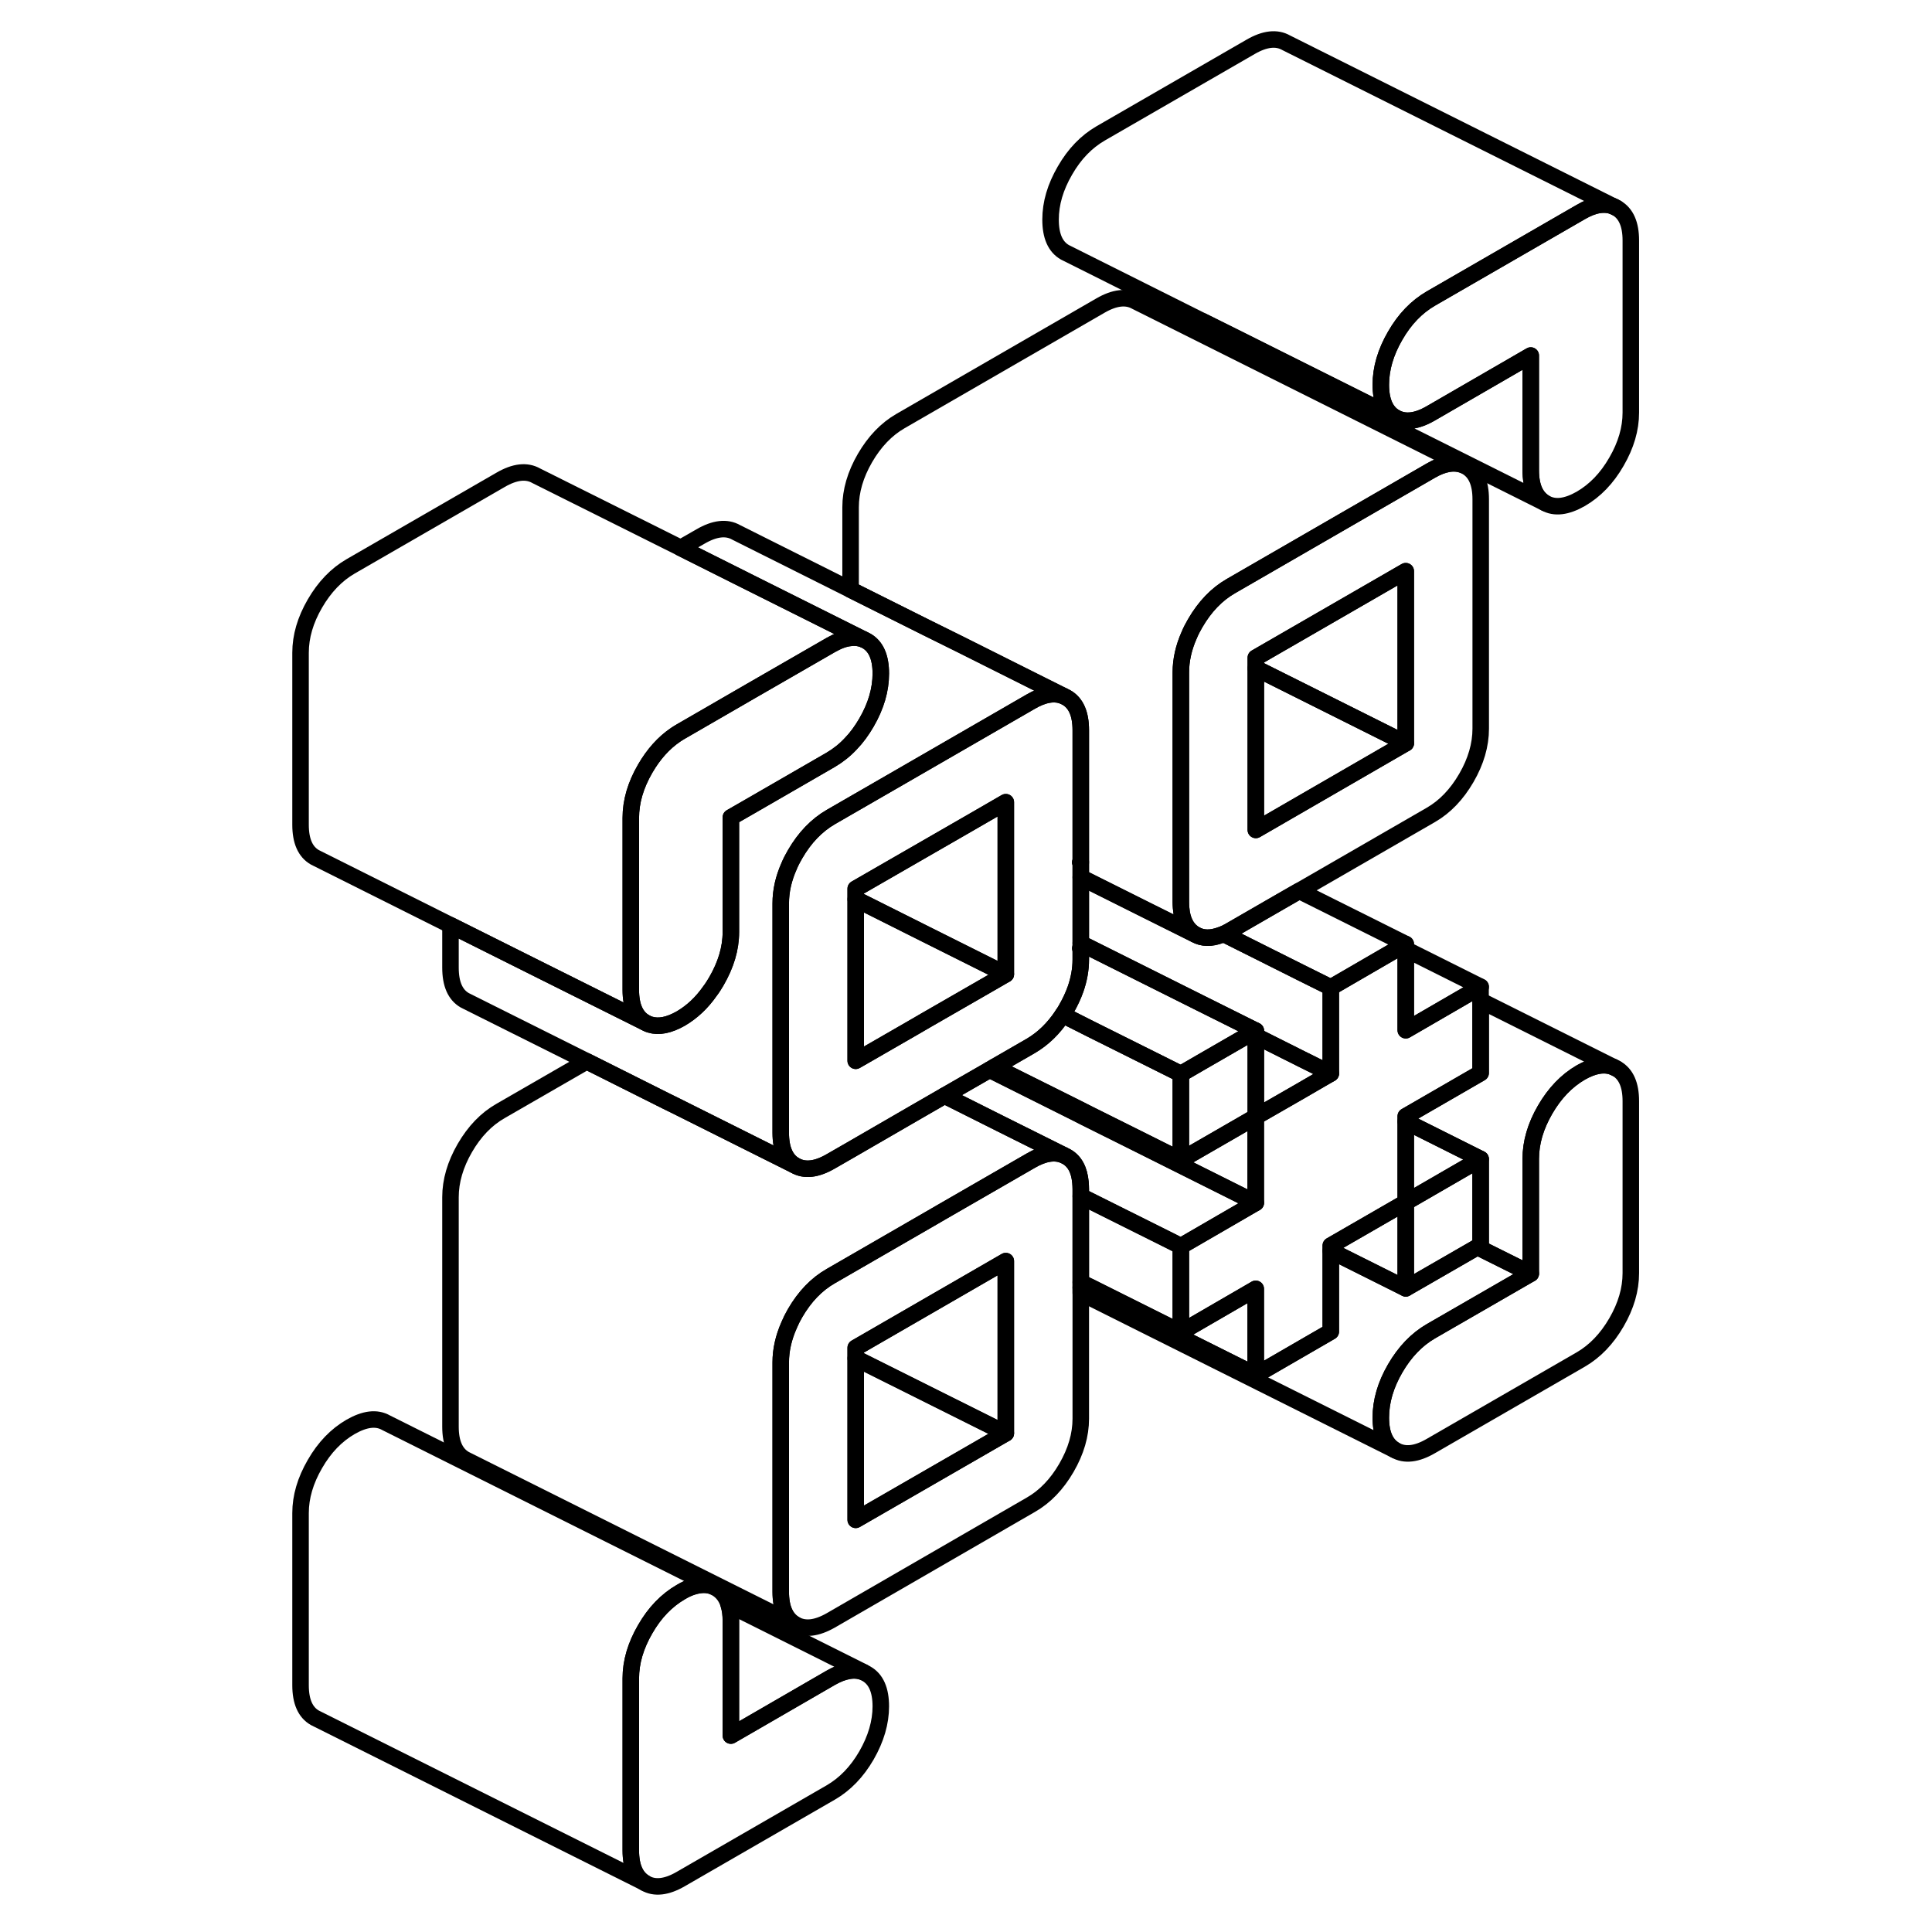 <svg width="24" height="24" viewBox="0 0 86 117" fill="none" xmlns="http://www.w3.org/2000/svg" stroke-width="1px" stroke-linecap="round" stroke-linejoin="round">
    <path d="M82.391 64.71L82.211 64.62C81.661 64.4 81.001 64.51 80.231 64.95C79.371 65.45 78.651 66.2 78.071 67.2C77.491 68.2 77.201 69.19 77.201 70.18V77.13L71.151 80.62C70.291 81.12 69.571 81.87 68.991 82.87C68.411 83.87 68.121 84.86 68.121 85.85C68.121 86.84 68.411 87.49 68.991 87.82C69.571 88.15 70.291 88.07 71.151 87.57L80.231 82.33C81.091 81.83 81.811 81.08 82.391 80.08C82.971 79.08 83.261 78.09 83.261 77.1V66.68C83.261 65.7 82.971 65.04 82.391 64.71ZM82.391 12.59L82.211 12.5C81.661 12.28 81.001 12.39 80.231 12.84L71.151 18.08C70.291 18.58 69.571 19.32 68.991 20.33C68.411 21.33 68.121 22.32 68.121 23.3C68.121 24.28 68.411 24.95 68.991 25.28C69.571 25.61 70.291 25.53 71.151 25.03L77.201 21.53V28.48C77.201 29.47 77.491 30.12 78.071 30.46C78.651 30.79 79.371 30.7 80.231 30.21C81.091 29.71 81.811 28.97 82.391 27.96C82.971 26.96 83.261 25.97 83.261 24.99V14.56C83.261 13.58 82.971 12.92 82.391 12.59ZM49.921 52.22H49.941V52.2L49.921 52.22ZM49.921 52.22H49.941V52.2L49.921 52.22ZM49.921 52.22H49.941V52.2L49.921 52.22ZM49.921 52.22H49.941V52.2L49.921 52.22ZM49.921 52.22H49.941V52.2L49.921 52.22ZM49.921 52.22H49.941V52.2L49.921 52.22ZM49.921 57.43H49.941V57.42H49.921V57.43Z" stroke="currentColor" stroke-linejoin="round"/>
    <path d="M49.931 71.6C49.861 70.84 49.581 70.32 49.081 70.04L48.901 69.951C48.351 69.731 47.691 69.841 46.921 70.29L46.331 70.63L41.491 73.421L41.201 73.59L34.811 77.28C33.951 77.77 33.231 78.52 32.651 79.52C32.511 79.76 32.391 80 32.291 80.24C31.951 81 31.781 81.76 31.781 82.5V96.4C31.781 97.38 32.071 98.04 32.651 98.37C33.231 98.7 33.951 98.62 34.811 98.13L46.921 91.13C47.781 90.64 48.501 89.891 49.081 88.891C49.661 87.891 49.951 86.9 49.951 85.91V72.01C49.951 71.871 49.941 71.73 49.931 71.6ZM45.411 86.8L36.321 92.04V81.62L45.411 76.37V86.8Z" stroke="currentColor" stroke-linejoin="round"/>
    <path d="M45.411 76.37V86.8L36.321 82.26V81.62L45.411 76.37Z" stroke="currentColor" stroke-linejoin="round"/>
    <path d="M45.411 86.8L36.321 92.04V82.26L45.411 86.8Z" stroke="currentColor" stroke-linejoin="round"/>
    <path d="M49.951 44.22C49.951 43.23 49.661 42.57 49.081 42.24L48.901 42.15C48.351 41.93 47.691 42.04 46.921 42.49L38.451 47.38L34.811 49.48C33.951 49.98 33.231 50.73 32.651 51.73C32.511 51.97 32.391 52.2 32.291 52.44C31.951 53.2 31.781 53.95 31.781 54.71V68.6C31.781 69.59 32.071 70.25 32.651 70.58C33.231 70.91 33.951 70.83 34.811 70.33L36.011 69.64L39.881 67.4L41.701 66.35L44.431 64.78L44.721 64.61L46.921 63.34C47.671 62.9 48.311 62.28 48.851 61.46C48.931 61.34 49.011 61.22 49.081 61.09C49.311 60.69 49.491 60.3 49.631 59.91C49.841 59.31 49.951 58.71 49.951 58.11V57.44H49.931L49.951 57.42V52.23H49.931L49.951 52.2V44.22ZM45.411 59L44.721 59.4L40.551 61.8L39.881 62.19L36.861 63.93L36.321 64.24V53.82L43.301 49.8L45.411 48.58V59Z" stroke="currentColor" stroke-linejoin="round"/>
    <path d="M48.901 42.15C48.351 41.93 47.691 42.04 46.921 42.49L38.451 47.38L34.811 49.48C33.951 49.98 33.231 50.73 32.651 51.73C32.511 51.97 32.391 52.2 32.291 52.44C31.951 53.2 31.781 53.95 31.781 54.71V68.6C31.781 69.59 32.071 70.25 32.651 70.58L29.951 69.23L25.411 66.96L24.861 66.69L20.031 64.27L12.831 60.67L12.651 60.58C12.071 60.25 11.781 59.59 11.781 58.6V56.03L17.401 58.84L23.571 61.92C23.661 61.97 23.761 62.02 23.871 62.05C24.391 62.21 25.011 62.09 25.731 61.68C26.411 61.28 27.001 60.73 27.501 60.01C27.641 59.83 27.761 59.63 27.881 59.43C28.461 58.43 28.761 57.44 28.761 56.45V49.5L29.901 48.85L34.811 46.01C35.251 45.75 35.661 45.43 36.031 45.03C36.381 44.67 36.691 44.24 36.971 43.76C37.551 42.76 37.841 41.77 37.841 40.79C37.841 39.81 37.551 39.14 36.971 38.81L36.791 38.72L36.011 38.33L29.951 35.3L25.721 33.18L26.921 32.49C27.781 31.99 28.501 31.91 29.081 32.24L36.011 35.71L40.551 37.98L42.671 39.03L47.501 41.45L48.901 42.15Z" stroke="currentColor" stroke-linejoin="round"/>
    <path d="M73.301 28.26L73.121 28.17C72.571 27.95 71.911 28.06 71.151 28.5L59.031 35.5C58.181 35.99 57.461 36.74 56.881 37.74C56.741 37.98 56.621 38.21 56.521 38.45C56.181 39.21 56.011 39.97 56.011 40.72V54.62C56.011 54.86 56.031 55.08 56.061 55.28C56.171 55.91 56.451 56.34 56.881 56.59C57.321 56.84 57.841 56.85 58.441 56.62C58.491 56.61 58.551 56.59 58.611 56.56C58.741 56.5 58.881 56.43 59.031 56.34L62.081 54.58L62.881 54.12L63.181 53.95L71.151 49.35C72.001 48.86 72.721 48.11 73.301 47.11C73.881 46.11 74.171 45.11 74.171 44.13V30.23C74.171 29.25 73.881 28.59 73.301 28.26ZM69.631 45.01L60.551 50.26V39.83L69.631 34.59V45.01Z" stroke="currentColor" stroke-linejoin="round"/>
    <path d="M69.631 45.01L60.551 50.26V40.47L69.631 45.01Z" stroke="currentColor" stroke-linejoin="round"/>
    <path d="M69.631 34.59V45.01L60.551 40.47V39.83L69.631 34.59Z" stroke="currentColor" stroke-linejoin="round"/>
    <path d="M74.161 59.76V64.98L69.631 67.6V72.81L69.131 73.1L65.091 75.43V80.64L60.541 83.27V78.05L56.011 80.68V75.47L59.961 73.18L60.541 72.84V67.63L63.261 66.07L64.501 65.35L65.091 65.01V59.8L68.551 57.79L69.331 57.34L69.631 57.17V62.39L73.391 60.21L74.161 59.76Z" stroke="currentColor" stroke-linejoin="round"/>
    <path d="M56.011 65.04V70.25L53.751 69.12L50.521 67.51L49.631 67.06L45.681 65.09L44.721 64.61L46.921 63.34C47.671 62.9 48.311 62.28 48.851 61.46L49.631 61.85L50.521 62.3L54.171 64.12L56.011 65.04Z" stroke="currentColor" stroke-linejoin="round"/>
    <path d="M56.011 75.47V80.68L50.451 77.9H50.441L49.951 77.65V72.44L55.361 75.14L56.011 75.47Z" stroke="currentColor" stroke-linejoin="round"/>
    <path d="M65.091 65.01L64.501 65.35L63.261 66.07L60.551 67.63V62.74L63.261 64.1L65.091 65.01Z" stroke="currentColor" stroke-linejoin="round"/>
    <path d="M60.551 62.42V67.63L59.461 68.26L56.011 70.25V65.04L57.201 64.35L59.661 62.93L60.251 62.59L60.551 62.42Z" stroke="currentColor" stroke-linejoin="round"/>
    <path d="M37.841 40.79C37.841 41.77 37.551 42.76 36.971 43.76C36.691 44.24 36.381 44.67 36.031 45.03C35.661 45.43 35.251 45.75 34.811 46.01L29.901 48.84L28.761 49.5V56.45C28.761 57.44 28.461 58.43 27.881 59.43C27.761 59.63 27.641 59.83 27.501 60.01C27.001 60.73 26.411 61.28 25.731 61.68C25.011 62.09 24.391 62.21 23.871 62.05C23.761 62.02 23.661 61.97 23.571 61.92C22.991 61.59 22.701 60.93 22.701 59.95V49.53C22.701 48.54 22.991 47.55 23.571 46.55C24.081 45.67 24.691 44.99 25.411 44.5C25.521 44.43 25.621 44.36 25.731 44.3L29.951 41.86L34.811 39.06C35.251 38.81 35.641 38.66 36.011 38.63C36.291 38.59 36.551 38.63 36.791 38.72L36.971 38.81C37.551 39.14 37.841 39.8 37.841 40.79Z" stroke="currentColor" stroke-linejoin="round"/>
    <path d="M36.791 38.72C36.551 38.63 36.291 38.59 36.011 38.63C35.641 38.66 35.251 38.81 34.811 39.06L29.951 41.86L25.731 44.3C25.621 44.36 25.521 44.43 25.411 44.5C24.691 44.99 24.081 45.67 23.571 46.55C22.991 47.55 22.701 48.54 22.701 49.53V59.95C22.701 60.93 22.991 61.59 23.571 61.92L17.401 58.84L11.781 56.03L3.751 52.01L3.571 51.92C2.991 51.59 2.701 50.93 2.701 49.95V39.53C2.701 38.54 2.991 37.55 3.571 36.55C4.151 35.55 4.871 34.8 5.731 34.3L14.811 29.06C15.671 28.56 16.391 28.48 16.971 28.81L25.721 33.18L29.951 35.3L36.011 38.33L36.791 38.72Z" stroke="currentColor" stroke-linejoin="round"/>
    <path d="M78.071 30.46L58.251 20.55L58.071 20.46C57.711 20.25 57.461 19.91 57.321 19.45L59.511 20.54L68.991 25.28C69.571 25.61 70.291 25.53 71.151 25.03L77.201 21.53V28.48C77.201 29.47 77.491 30.12 78.071 30.46Z" stroke="currentColor" stroke-linejoin="round"/>
    <path d="M60.551 72.84L59.961 73.18L56.011 75.47L55.361 75.14L49.951 72.44V72.01C49.951 71.87 49.941 71.73 49.931 71.6C49.861 70.84 49.581 70.32 49.081 70.04L48.901 69.95L45.091 68.05L41.701 66.35L44.431 64.78L45.391 65.26L49.631 67.38L50.221 67.68L53.451 69.29L59.911 72.52L60.551 72.84Z" stroke="currentColor" stroke-linejoin="round"/>
    <path d="M60.551 67.63V72.84L59.911 72.52L53.451 69.29L50.221 67.68L49.631 67.38L45.391 65.26L44.431 64.78L44.721 64.61L45.681 65.09L49.631 67.06L50.521 67.51L53.751 69.12L56.011 70.25L59.461 68.26L60.551 67.63Z" stroke="currentColor" stroke-linejoin="round"/>
    <path d="M45.411 59L44.721 59.4L40.551 61.8L39.881 62.19L36.861 63.93L36.321 64.24V54.46L36.701 54.64L40.551 56.57L41.531 57.06L45.411 59Z" stroke="currentColor" stroke-linejoin="round"/>
    <path d="M45.411 48.58V59L41.531 57.06L40.551 56.57L36.701 54.64L36.321 54.46V53.82L43.301 49.8L45.411 48.58Z" stroke="currentColor" stroke-linejoin="round"/>
    <path d="M49.951 52.2V52.23L49.931 52.22L49.951 52.2Z" stroke="currentColor" stroke-linejoin="round"/>
    <path d="M65.091 59.8V65.01L63.261 64.1L60.551 62.74V62.42L57.201 60.75L50.221 57.26L49.951 57.12V53.13L53.931 55.12L56.881 56.59C57.321 56.84 57.841 56.85 58.441 56.62C58.491 56.61 58.551 56.59 58.611 56.56L63.261 58.89L65.091 59.8Z" stroke="currentColor" stroke-linejoin="round"/>
    <path d="M60.551 62.42L60.251 62.59L59.661 62.93L57.201 64.35L56.011 65.04L54.171 64.12L50.521 62.3L49.631 61.85L48.851 61.46C48.931 61.34 49.011 61.22 49.081 61.09C49.311 60.69 49.491 60.3 49.631 59.91C49.841 59.31 49.951 58.71 49.951 58.11V57.12L50.221 57.26L57.201 60.75L60.551 62.42Z" stroke="currentColor" stroke-linejoin="round"/>
    <path d="M82.211 12.5C81.661 12.28 81.001 12.39 80.231 12.84L71.151 18.08C70.291 18.58 69.571 19.32 68.991 20.33C68.411 21.33 68.121 22.32 68.121 23.3C68.121 24.28 68.411 24.95 68.991 25.28L59.511 20.54L57.321 19.45L49.171 15.37L48.991 15.28C48.411 14.95 48.121 14.29 48.121 13.3C48.121 12.31 48.411 11.33 48.991 10.33C49.571 9.32 50.291 8.58 51.151 8.08L60.231 2.84C61.091 2.34 61.811 2.26 62.391 2.59L82.211 12.5Z" stroke="currentColor" stroke-linejoin="round"/>
    <path d="M82.391 12.59L82.211 12.5" stroke="currentColor" stroke-linejoin="round"/>
    <path d="M73.121 28.17C72.571 27.95 71.911 28.06 71.151 28.5L59.031 35.5C58.181 35.99 57.461 36.74 56.881 37.74C56.741 37.98 56.621 38.21 56.521 38.45C56.181 39.21 56.011 39.97 56.011 40.72V54.62C56.011 54.86 56.031 55.08 56.061 55.28C56.171 55.91 56.451 56.34 56.881 56.59L53.931 55.12L49.951 53.13V44.22C49.951 43.23 49.661 42.57 49.081 42.24L48.901 42.15L47.501 41.45L42.671 39.03L40.551 37.98L36.011 35.71V30.72C36.011 29.74 36.301 28.74 36.881 27.74C37.461 26.74 38.181 25.99 39.031 25.5L51.151 18.5C52.001 18.01 52.721 17.93 53.301 18.26L73.121 28.17Z" stroke="currentColor" stroke-linejoin="round"/>
    <path d="M74.161 70.19V75.4L73.971 75.52L69.631 78.02V72.81L74.161 70.19Z" stroke="currentColor" stroke-linejoin="round"/>
    <path d="M82.211 64.62C81.661 64.4 81.001 64.51 80.231 64.95C79.371 65.45 78.651 66.2 78.071 67.2C77.491 68.2 77.201 69.19 77.201 70.18V77.13L73.971 75.52L74.171 75.4V70.19L69.631 67.92V67.6L74.171 64.98V60.6L82.211 64.62Z" stroke="currentColor" stroke-linejoin="round"/>
    <path d="M82.381 64.71L82.201 64.62" stroke="currentColor" stroke-linejoin="round"/>
    <path d="M69.631 72.81V78.02L65.091 75.75V75.43L69.131 73.1L69.631 72.81Z" stroke="currentColor" stroke-linejoin="round"/>
    <path d="M27.701 96.08C27.341 95.93 26.921 95.94 26.451 96.08C26.221 96.15 25.981 96.26 25.731 96.41C24.871 96.91 24.151 97.65 23.571 98.66C22.991 99.66 22.701 100.65 22.701 101.63V112.06C22.701 113.04 22.991 113.7 23.571 114.03L3.751 104.12L3.571 104.03C2.991 103.7 2.701 103.04 2.701 102.06V91.63C2.701 90.65 2.991 89.66 3.571 88.66C4.151 87.65 4.871 86.91 5.731 86.41C6.591 85.92 7.301 85.83 7.881 86.16L27.701 96.07V96.08Z" stroke="currentColor" stroke-linejoin="round"/>
    <path d="M37.841 103.33C37.841 104.31 37.551 105.3 36.971 106.31C36.391 107.31 35.671 108.05 34.811 108.55L25.731 113.79C24.871 114.29 24.151 114.37 23.571 114.04C22.991 113.71 22.701 113.05 22.701 112.07V101.64C22.701 100.66 22.991 99.67 23.571 98.67C24.151 97.66 24.871 96.92 25.731 96.42C25.981 96.27 26.221 96.16 26.451 96.09C26.921 95.94 27.341 95.93 27.701 96.09L27.881 96.18C28.241 96.39 28.501 96.73 28.631 97.19C28.721 97.47 28.761 97.79 28.761 98.16V105.11L34.811 101.61C35.581 101.17 36.251 101.05 36.791 101.27L36.971 101.36C37.551 101.69 37.841 102.35 37.841 103.34V103.33Z" stroke="currentColor" stroke-linejoin="round"/>
    <path d="M36.791 101.26C36.251 101.04 35.581 101.16 34.811 101.6L28.761 105.1V98.15C28.761 97.78 28.721 97.46 28.631 97.18L36.791 101.26Z" stroke="currentColor" stroke-linejoin="round"/>
    <path d="M77.201 77.13L71.151 80.62C70.291 81.12 69.571 81.87 68.991 82.87C68.411 83.87 68.121 84.86 68.121 85.85C68.121 86.84 68.411 87.49 68.991 87.82L49.951 78.3V77.97L50.001 78H50.011L60.551 83.27L65.091 80.64V75.75L69.631 78.02L73.971 75.52L77.201 77.13Z" stroke="currentColor" stroke-linejoin="round"/>
    <path d="M60.551 78.05V83.27L50.011 78H50.001L49.951 77.97V77.65L50.441 77.9H50.451L56.011 80.68L60.551 78.05Z" stroke="currentColor" stroke-linejoin="round"/>
    <path d="M48.901 69.95C48.351 69.73 47.691 69.84 46.921 70.29L46.331 70.63L41.491 73.42L41.201 73.59L34.811 77.28C33.951 77.77 33.231 78.52 32.651 79.52C32.511 79.76 32.391 80 32.291 80.24C31.951 81 31.781 81.76 31.781 82.5V96.4C31.781 97.38 32.071 98.04 32.651 98.37L12.831 88.46L12.651 88.37C12.071 88.04 11.781 87.38 11.781 86.4V72.5C11.781 71.52 12.071 70.52 12.651 69.52C13.231 68.52 13.951 67.77 14.811 67.28L20.031 64.27L24.861 66.69L25.411 66.96L29.951 69.23L32.651 70.58C33.231 70.91 33.951 70.83 34.811 70.33L36.011 69.64L39.881 67.4L41.701 66.35L45.091 68.05L48.901 69.95Z" stroke="currentColor" stroke-linejoin="round"/>
    <path d="M69.631 57.17L69.331 57.34L68.561 57.79L65.091 59.8L63.261 58.89L58.611 56.56C58.741 56.5 58.881 56.43 59.031 56.34L62.081 54.58L62.881 54.12L63.181 53.95L69.631 57.17Z" stroke="currentColor" stroke-linejoin="round"/>
    <path d="M74.171 59.76L73.391 60.21L69.631 62.39V57.49L74.171 59.76Z" stroke="currentColor" stroke-linejoin="round"/>
    <path d="M74.161 70.19L69.631 72.81V67.92L74.161 70.19Z" stroke="currentColor" stroke-linejoin="round"/>
</svg>
